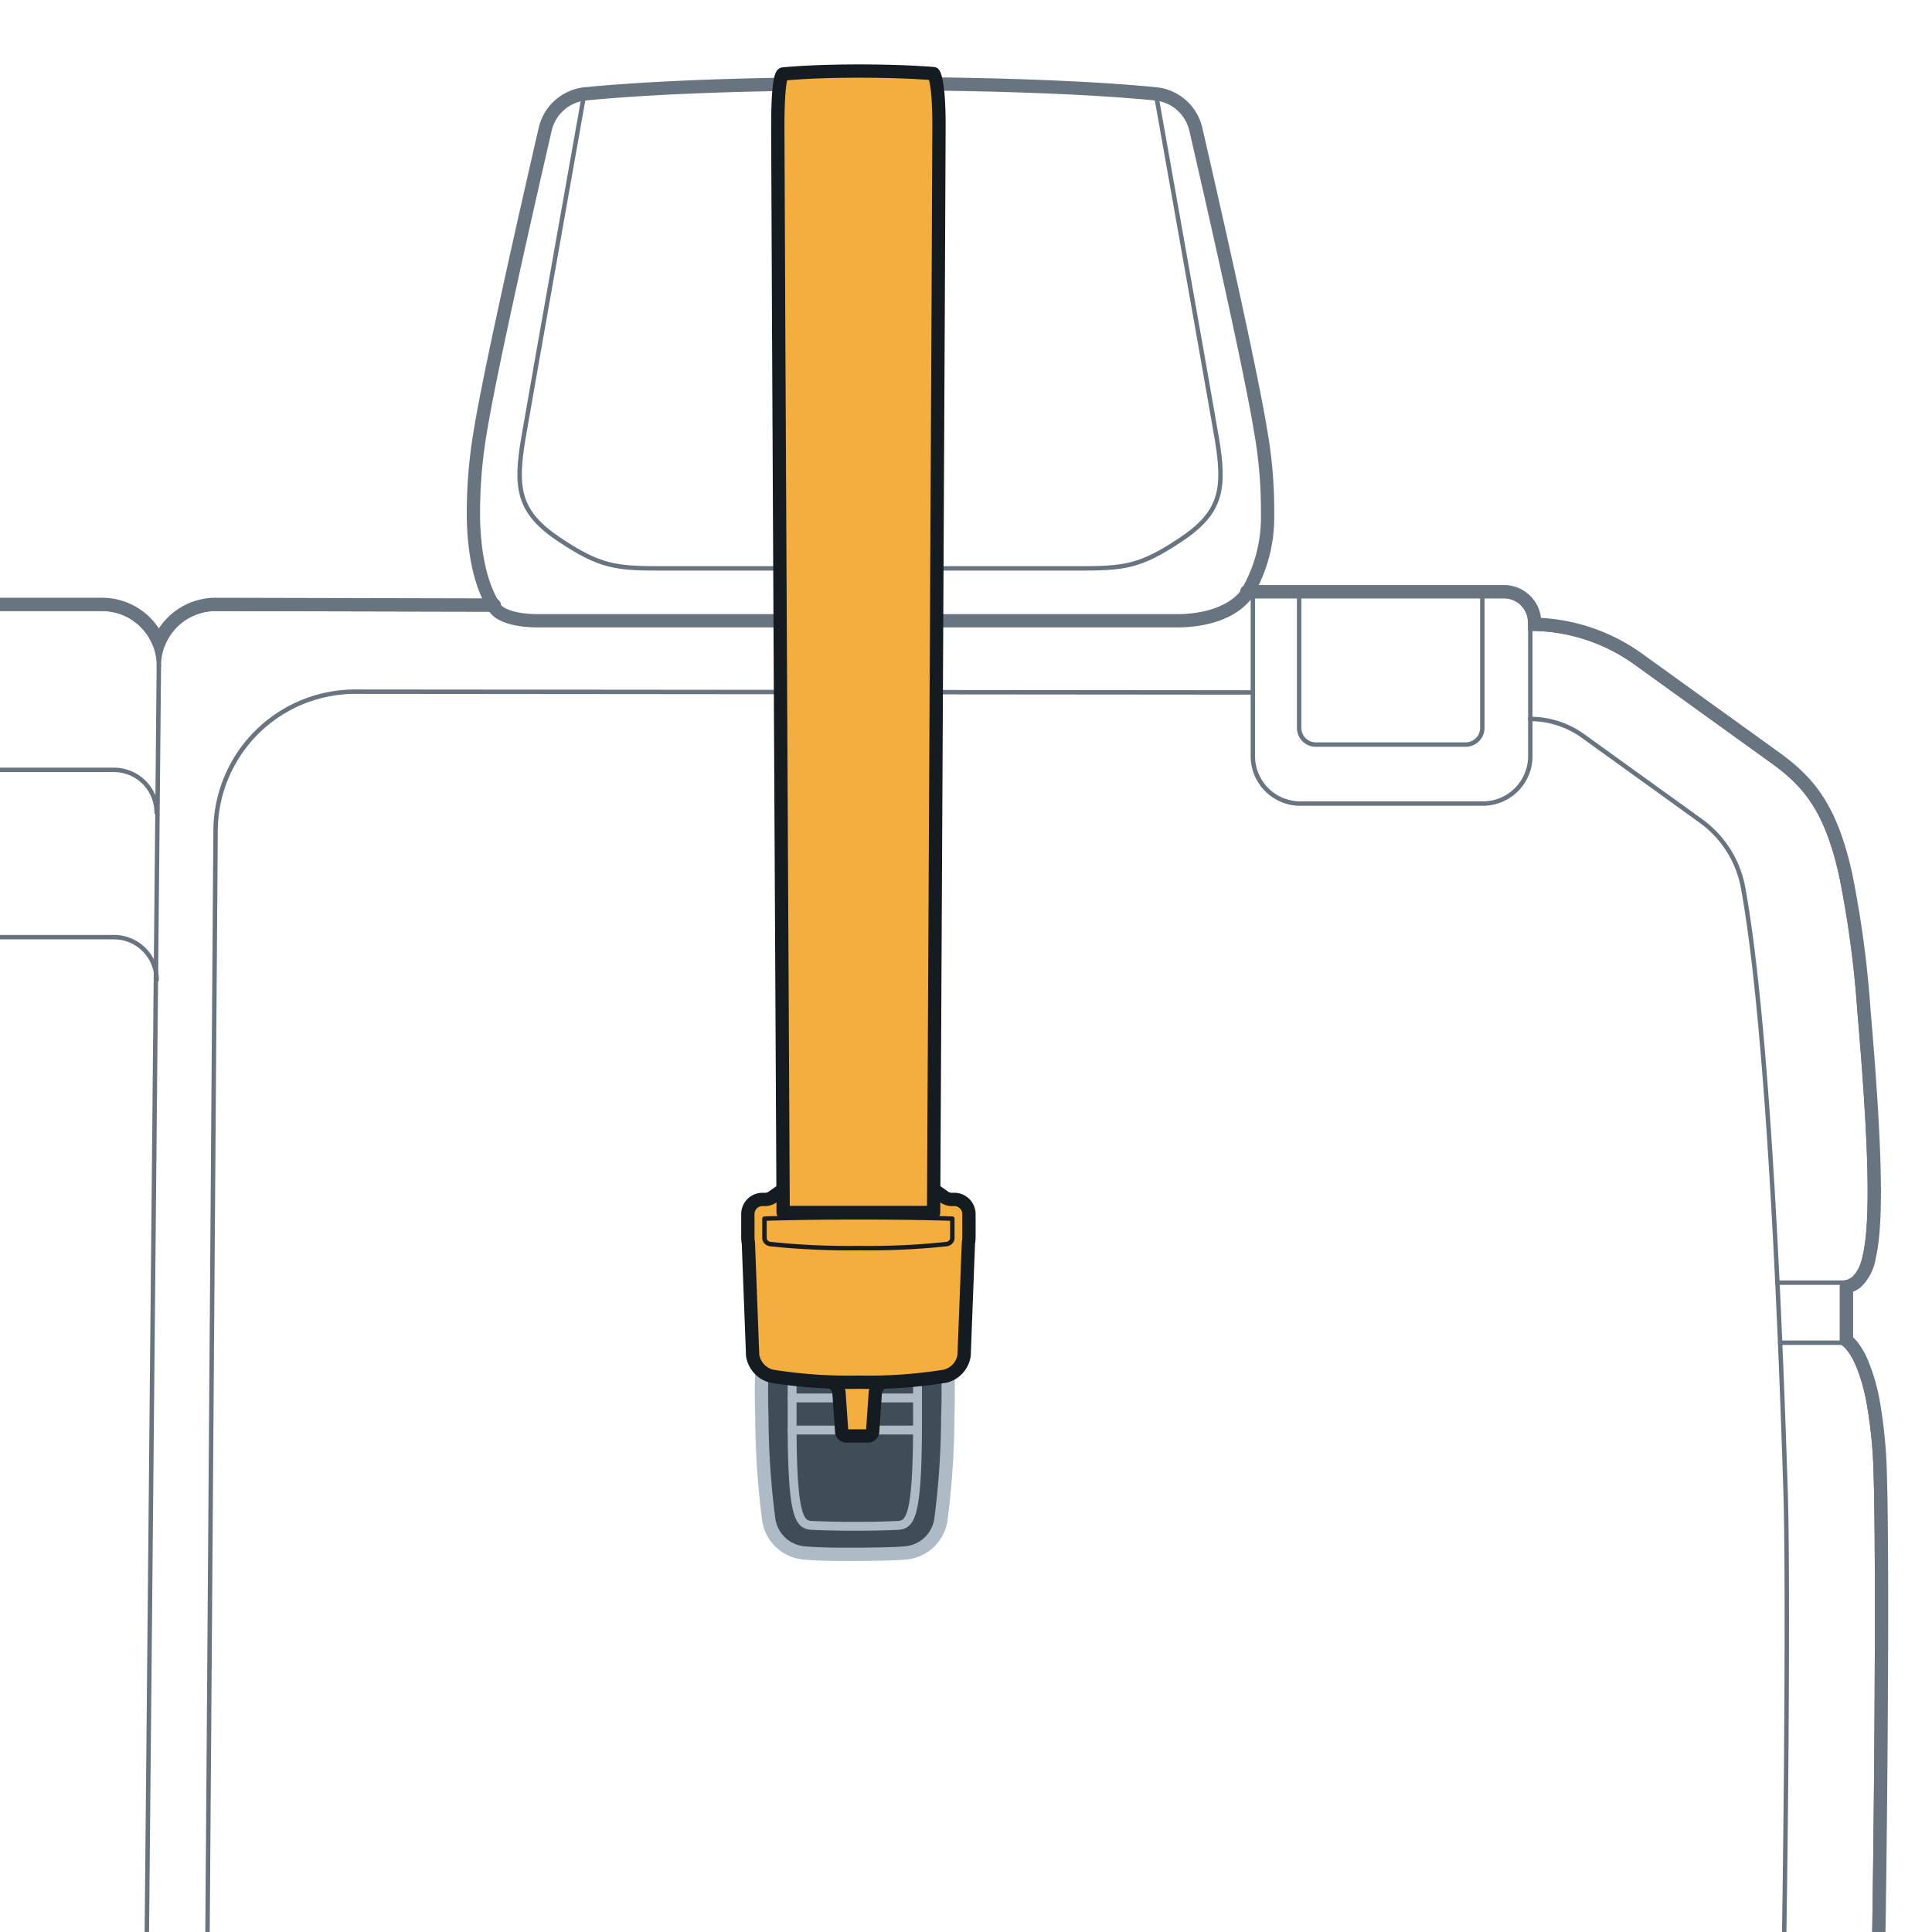<svg xmlns="http://www.w3.org/2000/svg" width="218" height="218" viewBox="0 0 218 218"><g id="b4edba76-9748-4b36-a086-9e66368d756a" data-name="below"><path d="M201.143,228.286c.436-21.523.626-50.778.337-59.944-1.461-46.231-3.696-62.091-4.788-68.138a11.963,11.963,0,0,0-4.779-7.58l-13.281-9.569a10.146,10.146,0,0,0-5.976-1.93" style="fill:none;stroke:#687581;stroke-linecap:round;stroke-linejoin:round;stroke-width:0.5px"/><path d="M141.369,78.134l-101.272-.088a15.76,15.76,0,0,0-15.772,15.76l-.962,131.363" style="fill:none;stroke:#687581;stroke-linecap:round;stroke-linejoin:round;stroke-width:0.5px"/><path d="M172.675,70.938V85.322a5.35,5.35,0,0,1-5.35,5.35H146.718a5.35,5.35,0,0,1-5.35-5.35V67.264" style="fill:none;stroke:#687581;stroke-linecap:round;stroke-linejoin:round;stroke-width:0.5px"/><path d="M167.261,67.264v14.867a1.885,1.885,0,0,1-1.885,1.885H148.476a1.885,1.885,0,0,1-1.885-1.885V67.264" style="fill:none;stroke:#687581;stroke-linecap:round;stroke-linejoin:round;stroke-width:0.5px"/><line x1="207.849" y1="144.731" x2="200.557" y2="144.731" style="fill:none;stroke:#687581;stroke-linecap:round;stroke-linejoin:round;stroke-width:0.5px"/><line x1="207.849" y1="151.506" x2="200.863" y2="151.506" style="fill:none;stroke:#687581;stroke-linecap:round;stroke-linejoin:round;stroke-width:0.5px"/><line x1="16.51" y1="224.279" x2="17.926" y2="75.098" style="fill:none;stroke:#687581;stroke-linecap:round;stroke-linejoin:round;stroke-width:0.5px"/><path d="M-6.752,86.869H12.852a4.822,4.822,0,0,1,4.822,4.822" style="fill:none;stroke:#687581;stroke-linecap:round;stroke-linejoin:round;stroke-width:0.5px"/><path d="M-6.304,105.744H12.852a4.822,4.822,0,0,1,4.822,4.822" style="fill:none;stroke:#687581;stroke-linecap:round;stroke-linejoin:round;stroke-width:0.5px"/><path d="M55.77,68.27l-15.722-.035L24.325,68.199a6.901,6.901,0,0,0-6.399,4.319,6.901,6.901,0,0,0-6.399-4.319H-2.72" style="fill:none;stroke:#687581;stroke-linecap:round;stroke-linejoin:round;stroke-width:1.5px"/><path d="M55.769,68.77l-15.722-.035L24.325,68.699a6.399,6.399,0,0,0-6.399,6.399,6.399,6.399,0,0,0-6.399-6.399H-2.72" style="fill:none;stroke:#687581;stroke-linecap:round;stroke-linejoin:round;stroke-width:0.5px"/><path d="M211.849,226.952c.115-5.991.212-12.517.287-19.033.2-17.428.239-34.789.024-41.582a54.113,54.113,0,0,0-.751-7.882A20.81,20.81,0,0,0,210,153.582a8.032,8.032,0,0,0-1.004-1.698,3.708,3.708,0,0,0-.647-.64v-6.054a2.395,2.395,0,0,0,1.092-.489,4.952,4.952,0,0,0,1.473-2.857c.536-2.298.699-6.035.481-11.838-.157-4.174-.512-9.441-1.078-16.045a118.63,118.63,0,0,0-2.071-15.328c-1.66-7.383-4.061-10.337-7.939-13.132l-7.713-5.558-7.713-5.558a20.82,20.82,0,0,0-11.725-3.941v-.234a3.445,3.445,0,0,0-3.445-3.445h-29.03" style="fill:none;stroke:#687581;stroke-linecap:round;stroke-linejoin:round;stroke-width:1.5px"/><path d="M211.349,226.943c.115-5.989.212-12.515.287-19.029.2-17.43.238-34.78.024-41.56a53.631,53.631,0,0,0-.743-7.808c-1.127-6.215-3.068-7.039-3.068-7.039V144.731c2.377,0,3.482-3.102,3.046-14.708-.156-4.163-.511-9.421-1.076-16.021a118.162,118.162,0,0,0-2.061-15.261c-1.635-7.273-3.972-10.118-7.744-12.836l-7.713-5.558L184.589,74.79a20.325,20.325,0,0,0-11.914-3.852h-.019v-.729a2.945,2.945,0,0,0-2.945-2.945h-29.03" style="fill:none;stroke:#687581;stroke-linecap:round;stroke-linejoin:round;stroke-width:0.5px"/></g><g id="beb5d5c3-b7e9-45d5-99f1-23a2c962a28d" data-name="above"><path d="M65.953,10.428s-5.886,33.1-6.874,38.887-.622,8.469,4.036,11.574,6.409,3.246,11.631,3.246h46.861c5.223,0,6.973-.141,11.631-3.246s5.024-5.787,4.036-11.574-6.874-38.887-6.874-38.887" style="fill:none;stroke:#687581;stroke-linecap:round;stroke-linejoin:round;stroke-width:0.5px"/><path d="M98.225,9.433c-5.747,0-11.164.077-16.102.227-7.934.244-13.113.639-16.059.928A5.185,5.185,0,0,0,61.516,14.59c-.979,4.245-2.434,10.624-3.814,16.905-1.798,8.178-2.965,13.887-3.469,16.969a54.772,54.772,0,0,0-.805,10.332c.128,4.264.96,7.59,2.473,9.887.014.022.838,1.363,4.893,1.363H132.759c3.511,0,6.351-1.05,7.797-2.879a16.832,16.832,0,0,0,2.471-9.111,51.382,51.382,0,0,0-.81-9.59c-.503-3.073-1.669-8.783-3.469-16.971-1.488-6.765-3.028-13.496-3.814-16.905a5.19,5.19,0,0,0-4.549-4.002c-2.948-.289-8.128-.685-16.059-.928C109.389,9.509,103.973,9.433,98.225,9.433Z" style="fill:none;stroke:#687581;stroke-linecap:round;stroke-linejoin:round;stroke-width:1.5px"/><path d="M102.845,146.826a4.402,4.402,0,0,1,2.78,1.358,4.191,4.191,0,0,1,1.099,2.518,78.213,78.213,0,0,1,.219,9.206,92.022,92.022,0,0,1-.779,11.588,4.416,4.416,0,0,1-3.962,3.729c-1.152.105-3.299.153-5.747.158-1.843.004-3.857.014-5.747-.158a4.417,4.417,0,0,1-3.962-3.729,92.027,92.027,0,0,1-.779-11.588,78.193,78.193,0,0,1,.219-9.206,4.192,4.192,0,0,1,1.099-2.518,4.402,4.402,0,0,1,2.78-1.358c1.76-.151,4.109-.157,6.39-.155C98.956,146.674,101.374,146.699,102.845,146.826Z" style="fill:#404d59;stroke:#aebbc7;stroke-linecap:round;stroke-linejoin:round;stroke-width:1.5px"/><path d="M91.782,172.13c-1.49-.064-2.402-.352-2.402-11.591v-8.02a1.746,1.746,0,0,1,1.646-1.744c2.211-.125,3.82-.159,5.429-.159s3.218.033,5.429.159a1.746,1.746,0,0,1,1.646,1.744v8.02c0,11.239-.912,11.527-2.402,11.591-1.611.069-3.217.094-4.673.093C94.525,172.222,92.856,172.176,91.782,172.13Z" style="fill:none;stroke:#aebbc7;stroke-linecap:round;stroke-linejoin:round"/><line x1="103.531" y1="161.362" x2="89.379" y2="161.362" style="fill:none;stroke:#aebbc7;stroke-linecap:round;stroke-linejoin:round"/><line x1="89.379" y1="157.737" x2="103.531" y2="157.737" style="fill:none;stroke:#aebbc7;stroke-linecap:round;stroke-linejoin:round"/><path d="M100.508,153.639v2.136a1.629,1.629,0,0,0-1.736,1.317l-.31,4.491a.552.552,0,0,1-.588.446H95.562a.552.552,0,0,1-.588-.446l-.31-4.491a1.629,1.629,0,0,0-1.736-1.317v-2.203Z" style="fill:#f4ae3d;stroke:#141b21;stroke-linecap:round;stroke-linejoin:round;stroke-width:1.5px"/><path d="M96.884,155.961a55.194,55.194,0,0,1-9.811-.676,2.883,2.883,0,0,1-2.149-2.373l-.48-12.688a2.491,2.491,0,0,1-.06-.533V136.943a1.659,1.659,0,0,1,1.706-1.604h.261a1.39,1.39,0,0,0,.78-.246l.858-.603a2.483,2.483,0,0,1,1.397-.434H104.331a2.477,2.477,0,0,1,1.393.43l.863.611a1.42,1.42,0,0,0,.78.242h.261a1.659,1.659,0,0,1,1.706,1.604V139.69a2.436,2.436,0,0,1-.06.534l-.486,12.686a2.842,2.842,0,0,1-2.13,2.373A54.547,54.547,0,0,1,96.884,155.961Z" style="fill:#f4ae3d;stroke:#141b21;stroke-linecap:round;stroke-linejoin:round;stroke-width:1.5px"/><path d="M107.457,137.508v2.21a.569.569,0,0,1-.018.143.759.759,0,0,1-.672.52,82.644,82.644,0,0,1-9.887.45,83.407,83.407,0,0,1-9.931-.452.77.77,0,0,1-.672-.521.568.568,0,0,1-.018-.142v-2.208s3.754-.147,10.6-.147S107.457,137.508,107.457,137.508Z" style="fill:#f4ae3d;stroke:#141b21;stroke-linecap:round;stroke-linejoin:round;stroke-width:0.5px"/><path d="M105.346,8.308s.606.637.606,5.79-.606,122.72-.606,122.72H88.368S87.763,20.37,87.763,14.247s.605-5.9.605-5.9,3.056-.331,8.489-.331S105.346,8.308,105.346,8.308Z" style="fill:#f4ae3d;stroke:#141b21;stroke-linecap:round;stroke-linejoin:round;stroke-width:1.5px"/></g></svg>